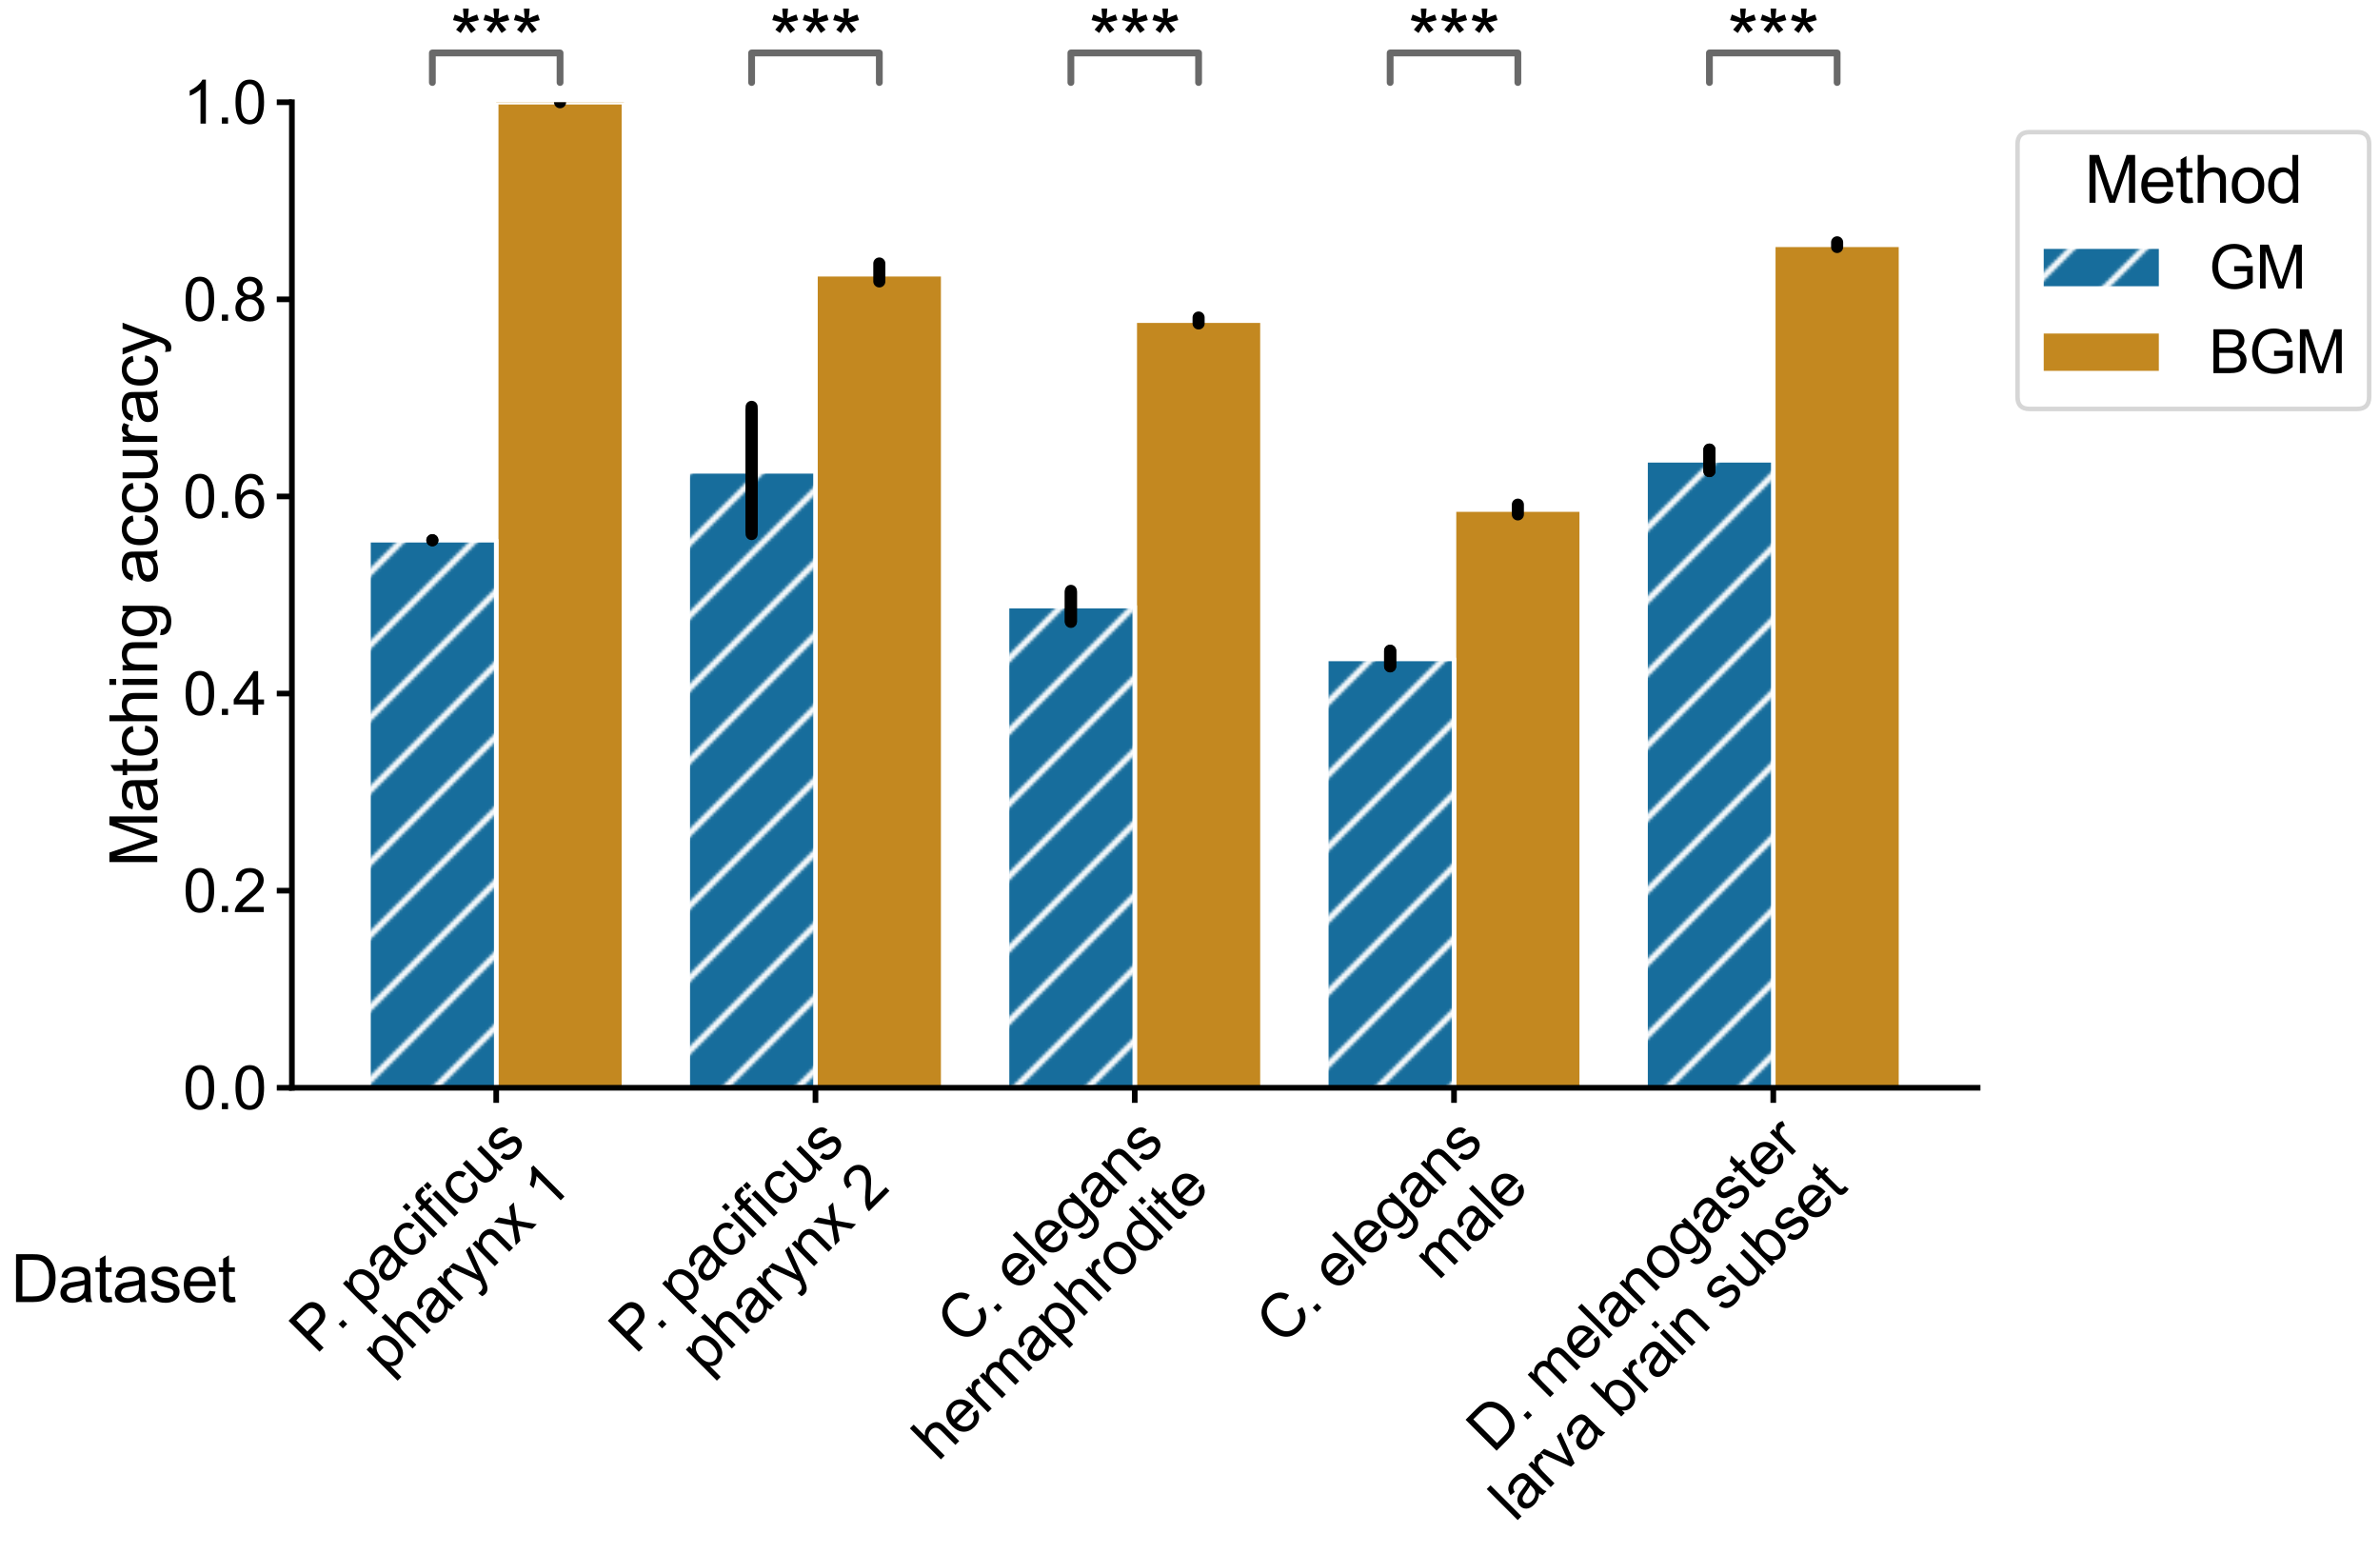 <?xml version="1.0" encoding="utf-8" standalone="no"?>
<!DOCTYPE svg PUBLIC "-//W3C//DTD SVG 1.1//EN"
  "http://www.w3.org/Graphics/SVG/1.1/DTD/svg11.dtd">
<svg xmlns:xlink="http://www.w3.org/1999/xlink" width="787.818pt" height="514.255pt" viewBox="0 0 787.818 514.255" xmlns="http://www.w3.org/2000/svg" version="1.1">
 <defs>
  <style type="text/css">*{stroke-linejoin: round; stroke-linecap: butt}</style>
 </defs>
 <g id="figure_1">
  <g id="patch_1">
   <path d="M 0 514.255 
L 787.818 514.255 
L 787.818 0 
L 0 0 
z
" style="fill: #ffffff"/>
  </g>
  <g id="axes_1">
   <g id="patch_2">
    <path d="M 96.618 359.988 
L 654.618 359.988 
L 654.618 33.828 
L 96.618 33.828 
z
" style="fill: #ffffff"/>
   </g>
   <g id="patch_3">
    <path d="M 121.981 359.988 
L 164.254 359.988 
L 164.254 178.788 
L 121.981 178.788 
z
" clip-path="url(#pad533f586b)" style="fill: #176d9c; stroke: #ffffff; stroke-width: 1.5; stroke-linejoin: miter"/>
   </g>
   <g id="patch_4">
    <path d="M 227.663 359.988 
L 269.936 359.988 
L 269.936 155.99 
L 227.663 155.99 
z
" clip-path="url(#pad533f586b)" style="fill: #176d9c; stroke: #ffffff; stroke-width: 1.5; stroke-linejoin: miter"/>
   </g>
   <g id="patch_5">
    <path d="M 333.345 359.988 
L 375.618 359.988 
L 375.618 200.603 
L 333.345 200.603 
z
" clip-path="url(#pad533f586b)" style="fill: #176d9c; stroke: #ffffff; stroke-width: 1.5; stroke-linejoin: miter"/>
   </g>
   <g id="patch_6">
    <path d="M 439.027 359.988 
L 481.3 359.988 
L 481.3 218.072 
L 439.027 218.072 
z
" clip-path="url(#pad533f586b)" style="fill: #176d9c; stroke: #ffffff; stroke-width: 1.5; stroke-linejoin: miter"/>
   </g>
   <g id="patch_7">
    <path d="M 544.709 359.988 
L 586.981 359.988 
L 586.981 152.329 
L 544.709 152.329 
z
" clip-path="url(#pad533f586b)" style="fill: #176d9c; stroke: #ffffff; stroke-width: 1.5; stroke-linejoin: miter"/>
   </g>
   <g id="patch_8">
    <path d="M 164.254 359.988 
L 206.527 359.988 
L 206.527 33.828 
L 164.254 33.828 
z
" clip-path="url(#pad533f586b)" style="fill: #c38820; stroke: #ffffff; stroke-width: 1.5; stroke-linejoin: miter"/>
   </g>
   <g id="patch_9">
    <path d="M 269.936 359.988 
L 312.209 359.988 
L 312.209 90.758 
L 269.936 90.758 
z
" clip-path="url(#pad533f586b)" style="fill: #c38820; stroke: #ffffff; stroke-width: 1.5; stroke-linejoin: miter"/>
   </g>
   <g id="patch_10">
    <path d="M 375.618 359.988 
L 417.891 359.988 
L 417.891 106.13 
L 375.618 106.13 
z
" clip-path="url(#pad533f586b)" style="fill: #c38820; stroke: #ffffff; stroke-width: 1.5; stroke-linejoin: miter"/>
   </g>
   <g id="patch_11">
    <path d="M 481.3 359.988 
L 523.572 359.988 
L 523.572 168.641 
L 481.3 168.641 
z
" clip-path="url(#pad533f586b)" style="fill: #c38820; stroke: #ffffff; stroke-width: 1.5; stroke-linejoin: miter"/>
   </g>
   <g id="patch_12">
    <path d="M 586.981 359.988 
L 629.254 359.988 
L 629.254 81.016 
L 586.981 81.016 
z
" clip-path="url(#pad533f586b)" style="fill: #c38820; stroke: #ffffff; stroke-width: 1.5; stroke-linejoin: miter"/>
   </g>
   <g id="matplotlib.axis_1">
    <g id="xtick_1">
     <g id="line2d_1">
      <defs>
       <path id="m2be1207603" d="M 0 0 
L 0 5 
" style="stroke: #000000; stroke-width: 1.875"/>
      </defs>
      <g>
       <use xlink:href="#m2be1207603" x="164.254" y="359.988" style="stroke: #000000; stroke-width: 1.875"/>
      </g>
     </g>
     <g id="text_1">
      <!-- P. pacificus -->
      <g transform="translate(104.661 448.465)rotate(-45)scale(0.198 -0.198)">
       <defs>
        <path id="ArialMT-50" d="M 494 0 
L 494 4581 
L 2222 4581 
Q 2678 4581 2919 4538 
Q 3256 4481 3484 4323 
Q 3713 4166 3852 3881 
Q 3991 3597 3991 3256 
Q 3991 2672 3619 2267 
Q 3247 1863 2275 1863 
L 1100 1863 
L 1100 0 
L 494 0 
z
M 1100 2403 
L 2284 2403 
Q 2872 2403 3119 2622 
Q 3366 2841 3366 3238 
Q 3366 3525 3220 3729 
Q 3075 3934 2838 4000 
Q 2684 4041 2272 4041 
L 1100 4041 
L 1100 2403 
z
" transform="scale(0.016)"/>
        <path id="ArialMT-2e" d="M 581 0 
L 581 641 
L 1222 641 
L 1222 0 
L 581 0 
z
" transform="scale(0.016)"/>
        <path id="ArialMT-20" transform="scale(0.016)"/>
        <path id="ArialMT-70" d="M 422 -1272 
L 422 3319 
L 934 3319 
L 934 2888 
Q 1116 3141 1344 3267 
Q 1572 3394 1897 3394 
Q 2322 3394 2647 3175 
Q 2972 2956 3137 2557 
Q 3303 2159 3303 1684 
Q 3303 1175 3120 767 
Q 2938 359 2589 142 
Q 2241 -75 1856 -75 
Q 1575 -75 1351 44 
Q 1128 163 984 344 
L 984 -1272 
L 422 -1272 
z
M 931 1641 
Q 931 1000 1190 694 
Q 1450 388 1819 388 
Q 2194 388 2461 705 
Q 2728 1022 2728 1688 
Q 2728 2322 2467 2637 
Q 2206 2953 1844 2953 
Q 1484 2953 1207 2617 
Q 931 2281 931 1641 
z
" transform="scale(0.016)"/>
        <path id="ArialMT-61" d="M 2588 409 
Q 2275 144 1986 34 
Q 1697 -75 1366 -75 
Q 819 -75 525 192 
Q 231 459 231 875 
Q 231 1119 342 1320 
Q 453 1522 633 1644 
Q 813 1766 1038 1828 
Q 1203 1872 1538 1913 
Q 2219 1994 2541 2106 
Q 2544 2222 2544 2253 
Q 2544 2597 2384 2738 
Q 2169 2928 1744 2928 
Q 1347 2928 1158 2789 
Q 969 2650 878 2297 
L 328 2372 
Q 403 2725 575 2942 
Q 747 3159 1072 3276 
Q 1397 3394 1825 3394 
Q 2250 3394 2515 3294 
Q 2781 3194 2906 3042 
Q 3031 2891 3081 2659 
Q 3109 2516 3109 2141 
L 3109 1391 
Q 3109 606 3145 398 
Q 3181 191 3288 0 
L 2700 0 
Q 2613 175 2588 409 
z
M 2541 1666 
Q 2234 1541 1622 1453 
Q 1275 1403 1131 1340 
Q 988 1278 909 1158 
Q 831 1038 831 891 
Q 831 666 1001 516 
Q 1172 366 1500 366 
Q 1825 366 2078 508 
Q 2331 650 2450 897 
Q 2541 1088 2541 1459 
L 2541 1666 
z
" transform="scale(0.016)"/>
        <path id="ArialMT-63" d="M 2588 1216 
L 3141 1144 
Q 3050 572 2676 248 
Q 2303 -75 1759 -75 
Q 1078 -75 664 370 
Q 250 816 250 1647 
Q 250 2184 428 2587 
Q 606 2991 970 3192 
Q 1334 3394 1763 3394 
Q 2303 3394 2647 3120 
Q 2991 2847 3088 2344 
L 2541 2259 
Q 2463 2594 2264 2762 
Q 2066 2931 1784 2931 
Q 1359 2931 1093 2626 
Q 828 2322 828 1663 
Q 828 994 1084 691 
Q 1341 388 1753 388 
Q 2084 388 2306 591 
Q 2528 794 2588 1216 
z
" transform="scale(0.016)"/>
        <path id="ArialMT-69" d="M 425 3934 
L 425 4581 
L 988 4581 
L 988 3934 
L 425 3934 
z
M 425 0 
L 425 3319 
L 988 3319 
L 988 0 
L 425 0 
z
" transform="scale(0.016)"/>
        <path id="ArialMT-66" d="M 556 0 
L 556 2881 
L 59 2881 
L 59 3319 
L 556 3319 
L 556 3672 
Q 556 4006 616 4169 
Q 697 4388 901 4523 
Q 1106 4659 1475 4659 
Q 1713 4659 2000 4603 
L 1916 4113 
Q 1741 4144 1584 4144 
Q 1328 4144 1222 4034 
Q 1116 3925 1116 3625 
L 1116 3319 
L 1763 3319 
L 1763 2881 
L 1116 2881 
L 1116 0 
L 556 0 
z
" transform="scale(0.016)"/>
        <path id="ArialMT-75" d="M 2597 0 
L 2597 488 
Q 2209 -75 1544 -75 
Q 1250 -75 995 37 
Q 741 150 617 320 
Q 494 491 444 738 
Q 409 903 409 1263 
L 409 3319 
L 972 3319 
L 972 1478 
Q 972 1038 1006 884 
Q 1059 663 1231 536 
Q 1403 409 1656 409 
Q 1909 409 2131 539 
Q 2353 669 2445 892 
Q 2538 1116 2538 1541 
L 2538 3319 
L 3100 3319 
L 3100 0 
L 2597 0 
z
" transform="scale(0.016)"/>
        <path id="ArialMT-73" d="M 197 991 
L 753 1078 
Q 800 744 1014 566 
Q 1228 388 1613 388 
Q 2000 388 2187 545 
Q 2375 703 2375 916 
Q 2375 1106 2209 1216 
Q 2094 1291 1634 1406 
Q 1016 1563 777 1677 
Q 538 1791 414 1992 
Q 291 2194 291 2438 
Q 291 2659 392 2848 
Q 494 3038 669 3163 
Q 800 3259 1026 3326 
Q 1253 3394 1513 3394 
Q 1903 3394 2198 3281 
Q 2494 3169 2634 2976 
Q 2775 2784 2828 2463 
L 2278 2388 
Q 2241 2644 2061 2787 
Q 1881 2931 1553 2931 
Q 1166 2931 1000 2803 
Q 834 2675 834 2503 
Q 834 2394 903 2306 
Q 972 2216 1119 2156 
Q 1203 2125 1616 2013 
Q 2213 1853 2448 1751 
Q 2684 1650 2818 1456 
Q 2953 1263 2953 975 
Q 2953 694 2789 445 
Q 2625 197 2315 61 
Q 2006 -75 1616 -75 
Q 969 -75 630 194 
Q 291 463 197 991 
z
" transform="scale(0.016)"/>
       </defs>
       <use xlink:href="#ArialMT-50"/>
       <use xlink:href="#ArialMT-2e" x="53.824"/>
       <use xlink:href="#ArialMT-20" x="81.607"/>
       <use xlink:href="#ArialMT-70" x="109.391"/>
       <use xlink:href="#ArialMT-61" x="165.006"/>
       <use xlink:href="#ArialMT-63" x="220.621"/>
       <use xlink:href="#ArialMT-69" x="270.621"/>
       <use xlink:href="#ArialMT-66" x="292.838"/>
       <use xlink:href="#ArialMT-69" x="320.621"/>
       <use xlink:href="#ArialMT-63" x="342.838"/>
       <use xlink:href="#ArialMT-75" x="392.838"/>
       <use xlink:href="#ArialMT-73" x="448.453"/>
      </g>
      <!-- pharynx 1 -->
      <g transform="translate(127.824 455.019)rotate(-45)scale(0.198 -0.198)">
       <defs>
        <path id="ArialMT-68" d="M 422 0 
L 422 4581 
L 984 4581 
L 984 2938 
Q 1378 3394 1978 3394 
Q 2347 3394 2619 3248 
Q 2891 3103 3008 2847 
Q 3125 2591 3125 2103 
L 3125 0 
L 2563 0 
L 2563 2103 
Q 2563 2525 2380 2717 
Q 2197 2909 1863 2909 
Q 1613 2909 1392 2779 
Q 1172 2650 1078 2428 
Q 984 2206 984 1816 
L 984 0 
L 422 0 
z
" transform="scale(0.016)"/>
        <path id="ArialMT-72" d="M 416 0 
L 416 3319 
L 922 3319 
L 922 2816 
Q 1116 3169 1280 3281 
Q 1444 3394 1641 3394 
Q 1925 3394 2219 3213 
L 2025 2691 
Q 1819 2813 1613 2813 
Q 1428 2813 1281 2702 
Q 1134 2591 1072 2394 
Q 978 2094 978 1738 
L 978 0 
L 416 0 
z
" transform="scale(0.016)"/>
        <path id="ArialMT-79" d="M 397 -1278 
L 334 -750 
Q 519 -800 656 -800 
Q 844 -800 956 -737 
Q 1069 -675 1141 -563 
Q 1194 -478 1313 -144 
Q 1328 -97 1363 -6 
L 103 3319 
L 709 3319 
L 1400 1397 
Q 1534 1031 1641 628 
Q 1738 1016 1872 1384 
L 2581 3319 
L 3144 3319 
L 1881 -56 
Q 1678 -603 1566 -809 
Q 1416 -1088 1222 -1217 
Q 1028 -1347 759 -1347 
Q 597 -1347 397 -1278 
z
" transform="scale(0.016)"/>
        <path id="ArialMT-6e" d="M 422 0 
L 422 3319 
L 928 3319 
L 928 2847 
Q 1294 3394 1984 3394 
Q 2284 3394 2536 3286 
Q 2788 3178 2913 3003 
Q 3038 2828 3088 2588 
Q 3119 2431 3119 2041 
L 3119 0 
L 2556 0 
L 2556 2019 
Q 2556 2363 2490 2533 
Q 2425 2703 2258 2804 
Q 2091 2906 1866 2906 
Q 1506 2906 1245 2678 
Q 984 2450 984 1813 
L 984 0 
L 422 0 
z
" transform="scale(0.016)"/>
        <path id="ArialMT-78" d="M 47 0 
L 1259 1725 
L 138 3319 
L 841 3319 
L 1350 2541 
Q 1494 2319 1581 2169 
Q 1719 2375 1834 2534 
L 2394 3319 
L 3066 3319 
L 1919 1756 
L 3153 0 
L 2463 0 
L 1781 1031 
L 1600 1309 
L 728 0 
L 47 0 
z
" transform="scale(0.016)"/>
        <path id="ArialMT-31" d="M 2384 0 
L 1822 0 
L 1822 3584 
Q 1619 3391 1289 3197 
Q 959 3003 697 2906 
L 697 3450 
Q 1169 3672 1522 3987 
Q 1875 4303 2022 4600 
L 2384 4600 
L 2384 0 
z
" transform="scale(0.016)"/>
       </defs>
       <use xlink:href="#ArialMT-70"/>
       <use xlink:href="#ArialMT-68" x="55.615"/>
       <use xlink:href="#ArialMT-61" x="111.23"/>
       <use xlink:href="#ArialMT-72" x="166.846"/>
       <use xlink:href="#ArialMT-79" x="200.146"/>
       <use xlink:href="#ArialMT-6e" x="250.146"/>
       <use xlink:href="#ArialMT-78" x="305.762"/>
       <use xlink:href="#ArialMT-20" x="355.762"/>
       <use xlink:href="#ArialMT-31" x="383.545"/>
      </g>
     </g>
    </g>
    <g id="xtick_2">
     <g id="line2d_2">
      <g>
       <use xlink:href="#m2be1207603" x="269.936" y="359.988" style="stroke: #000000; stroke-width: 1.875"/>
      </g>
     </g>
     <g id="text_2">
      <!-- P. pacificus -->
      <g transform="translate(210.343 448.465)rotate(-45)scale(0.198 -0.198)">
       <use xlink:href="#ArialMT-50"/>
       <use xlink:href="#ArialMT-2e" x="53.824"/>
       <use xlink:href="#ArialMT-20" x="81.607"/>
       <use xlink:href="#ArialMT-70" x="109.391"/>
       <use xlink:href="#ArialMT-61" x="165.006"/>
       <use xlink:href="#ArialMT-63" x="220.621"/>
       <use xlink:href="#ArialMT-69" x="270.621"/>
       <use xlink:href="#ArialMT-66" x="292.838"/>
       <use xlink:href="#ArialMT-69" x="320.621"/>
       <use xlink:href="#ArialMT-63" x="342.838"/>
       <use xlink:href="#ArialMT-75" x="392.838"/>
       <use xlink:href="#ArialMT-73" x="448.453"/>
      </g>
      <!-- pharynx 2 -->
      <g transform="translate(233.506 455.019)rotate(-45)scale(0.198 -0.198)">
       <defs>
        <path id="ArialMT-32" d="M 3222 541 
L 3222 0 
L 194 0 
Q 188 203 259 391 
Q 375 700 629 1000 
Q 884 1300 1366 1694 
Q 2113 2306 2375 2664 
Q 2638 3022 2638 3341 
Q 2638 3675 2398 3904 
Q 2159 4134 1775 4134 
Q 1369 4134 1125 3890 
Q 881 3647 878 3216 
L 300 3275 
Q 359 3922 746 4261 
Q 1134 4600 1788 4600 
Q 2447 4600 2831 4234 
Q 3216 3869 3216 3328 
Q 3216 3053 3103 2787 
Q 2991 2522 2730 2228 
Q 2469 1934 1863 1422 
Q 1356 997 1212 845 
Q 1069 694 975 541 
L 3222 541 
z
" transform="scale(0.016)"/>
       </defs>
       <use xlink:href="#ArialMT-70"/>
       <use xlink:href="#ArialMT-68" x="55.615"/>
       <use xlink:href="#ArialMT-61" x="111.23"/>
       <use xlink:href="#ArialMT-72" x="166.846"/>
       <use xlink:href="#ArialMT-79" x="200.146"/>
       <use xlink:href="#ArialMT-6e" x="250.146"/>
       <use xlink:href="#ArialMT-78" x="305.762"/>
       <use xlink:href="#ArialMT-20" x="355.762"/>
       <use xlink:href="#ArialMT-32" x="383.545"/>
      </g>
     </g>
    </g>
    <g id="xtick_3">
     <g id="line2d_3">
      <g>
       <use xlink:href="#m2be1207603" x="375.618" y="359.988" style="stroke: #000000; stroke-width: 1.875"/>
      </g>
     </g>
     <g id="text_3">
      <!-- C. elegans -->
      <g transform="translate(318.88 445.61)rotate(-45)scale(0.198 -0.198)">
       <defs>
        <path id="ArialMT-43" d="M 3763 1606 
L 4369 1453 
Q 4178 706 3683 314 
Q 3188 -78 2472 -78 
Q 1731 -78 1267 223 
Q 803 525 561 1097 
Q 319 1669 319 2325 
Q 319 3041 592 3573 
Q 866 4106 1370 4382 
Q 1875 4659 2481 4659 
Q 3169 4659 3637 4309 
Q 4106 3959 4291 3325 
L 3694 3184 
Q 3534 3684 3231 3912 
Q 2928 4141 2469 4141 
Q 1941 4141 1586 3887 
Q 1231 3634 1087 3207 
Q 944 2781 944 2328 
Q 944 1744 1114 1308 
Q 1284 872 1643 656 
Q 2003 441 2422 441 
Q 2931 441 3284 734 
Q 3638 1028 3763 1606 
z
" transform="scale(0.016)"/>
        <path id="ArialMT-65" d="M 2694 1069 
L 3275 997 
Q 3138 488 2766 206 
Q 2394 -75 1816 -75 
Q 1088 -75 661 373 
Q 234 822 234 1631 
Q 234 2469 665 2931 
Q 1097 3394 1784 3394 
Q 2450 3394 2872 2941 
Q 3294 2488 3294 1666 
Q 3294 1616 3291 1516 
L 816 1516 
Q 847 969 1125 678 
Q 1403 388 1819 388 
Q 2128 388 2347 550 
Q 2566 713 2694 1069 
z
M 847 1978 
L 2700 1978 
Q 2663 2397 2488 2606 
Q 2219 2931 1791 2931 
Q 1403 2931 1139 2672 
Q 875 2413 847 1978 
z
" transform="scale(0.016)"/>
        <path id="ArialMT-6c" d="M 409 0 
L 409 4581 
L 972 4581 
L 972 0 
L 409 0 
z
" transform="scale(0.016)"/>
        <path id="ArialMT-67" d="M 319 -275 
L 866 -356 
Q 900 -609 1056 -725 
Q 1266 -881 1628 -881 
Q 2019 -881 2231 -725 
Q 2444 -569 2519 -288 
Q 2563 -116 2559 434 
Q 2191 0 1641 0 
Q 956 0 581 494 
Q 206 988 206 1678 
Q 206 2153 378 2554 
Q 550 2956 876 3175 
Q 1203 3394 1644 3394 
Q 2231 3394 2613 2919 
L 2613 3319 
L 3131 3319 
L 3131 450 
Q 3131 -325 2973 -648 
Q 2816 -972 2473 -1159 
Q 2131 -1347 1631 -1347 
Q 1038 -1347 672 -1080 
Q 306 -813 319 -275 
z
M 784 1719 
Q 784 1066 1043 766 
Q 1303 466 1694 466 
Q 2081 466 2343 764 
Q 2606 1063 2606 1700 
Q 2606 2309 2336 2618 
Q 2066 2928 1684 2928 
Q 1309 2928 1046 2623 
Q 784 2319 784 1719 
z
" transform="scale(0.016)"/>
       </defs>
       <use xlink:href="#ArialMT-43"/>
       <use xlink:href="#ArialMT-2e" x="72.217"/>
       <use xlink:href="#ArialMT-20" x="100"/>
       <use xlink:href="#ArialMT-65" x="127.783"/>
       <use xlink:href="#ArialMT-6c" x="183.398"/>
       <use xlink:href="#ArialMT-65" x="205.615"/>
       <use xlink:href="#ArialMT-67" x="261.23"/>
       <use xlink:href="#ArialMT-61" x="316.846"/>
       <use xlink:href="#ArialMT-6e" x="372.461"/>
       <use xlink:href="#ArialMT-73" x="428.076"/>
      </g>
      <!-- hermaphrodite -->
      <g transform="translate(310.511 483.924)rotate(-45)scale(0.198 -0.198)">
       <defs>
        <path id="ArialMT-6d" d="M 422 0 
L 422 3319 
L 925 3319 
L 925 2853 
Q 1081 3097 1340 3245 
Q 1600 3394 1931 3394 
Q 2300 3394 2536 3241 
Q 2772 3088 2869 2813 
Q 3263 3394 3894 3394 
Q 4388 3394 4653 3120 
Q 4919 2847 4919 2278 
L 4919 0 
L 4359 0 
L 4359 2091 
Q 4359 2428 4304 2576 
Q 4250 2725 4106 2815 
Q 3963 2906 3769 2906 
Q 3419 2906 3187 2673 
Q 2956 2441 2956 1928 
L 2956 0 
L 2394 0 
L 2394 2156 
Q 2394 2531 2256 2718 
Q 2119 2906 1806 2906 
Q 1569 2906 1367 2781 
Q 1166 2656 1075 2415 
Q 984 2175 984 1722 
L 984 0 
L 422 0 
z
" transform="scale(0.016)"/>
        <path id="ArialMT-6f" d="M 213 1659 
Q 213 2581 725 3025 
Q 1153 3394 1769 3394 
Q 2453 3394 2887 2945 
Q 3322 2497 3322 1706 
Q 3322 1066 3130 698 
Q 2938 331 2570 128 
Q 2203 -75 1769 -75 
Q 1072 -75 642 372 
Q 213 819 213 1659 
z
M 791 1659 
Q 791 1022 1069 705 
Q 1347 388 1769 388 
Q 2188 388 2466 706 
Q 2744 1025 2744 1678 
Q 2744 2294 2464 2611 
Q 2184 2928 1769 2928 
Q 1347 2928 1069 2612 
Q 791 2297 791 1659 
z
" transform="scale(0.016)"/>
        <path id="ArialMT-64" d="M 2575 0 
L 2575 419 
Q 2259 -75 1647 -75 
Q 1250 -75 917 144 
Q 584 363 401 755 
Q 219 1147 219 1656 
Q 219 2153 384 2558 
Q 550 2963 881 3178 
Q 1213 3394 1622 3394 
Q 1922 3394 2156 3267 
Q 2391 3141 2538 2938 
L 2538 4581 
L 3097 4581 
L 3097 0 
L 2575 0 
z
M 797 1656 
Q 797 1019 1065 703 
Q 1334 388 1700 388 
Q 2069 388 2326 689 
Q 2584 991 2584 1609 
Q 2584 2291 2321 2609 
Q 2059 2928 1675 2928 
Q 1300 2928 1048 2622 
Q 797 2316 797 1656 
z
" transform="scale(0.016)"/>
        <path id="ArialMT-74" d="M 1650 503 
L 1731 6 
Q 1494 -44 1306 -44 
Q 1000 -44 831 53 
Q 663 150 594 308 
Q 525 466 525 972 
L 525 2881 
L 113 2881 
L 113 3319 
L 525 3319 
L 525 4141 
L 1084 4478 
L 1084 3319 
L 1650 3319 
L 1650 2881 
L 1084 2881 
L 1084 941 
Q 1084 700 1114 631 
Q 1144 563 1211 522 
Q 1278 481 1403 481 
Q 1497 481 1650 503 
z
" transform="scale(0.016)"/>
       </defs>
       <use xlink:href="#ArialMT-68"/>
       <use xlink:href="#ArialMT-65" x="55.615"/>
       <use xlink:href="#ArialMT-72" x="111.23"/>
       <use xlink:href="#ArialMT-6d" x="144.531"/>
       <use xlink:href="#ArialMT-61" x="227.832"/>
       <use xlink:href="#ArialMT-70" x="283.447"/>
       <use xlink:href="#ArialMT-68" x="339.062"/>
       <use xlink:href="#ArialMT-72" x="394.678"/>
       <use xlink:href="#ArialMT-6f" x="427.979"/>
       <use xlink:href="#ArialMT-64" x="483.594"/>
       <use xlink:href="#ArialMT-69" x="539.209"/>
       <use xlink:href="#ArialMT-74" x="561.426"/>
       <use xlink:href="#ArialMT-65" x="589.209"/>
      </g>
     </g>
    </g>
    <g id="xtick_4">
     <g id="line2d_4">
      <g>
       <use xlink:href="#m2be1207603" x="481.3" y="359.988" style="stroke: #000000; stroke-width: 1.875"/>
      </g>
     </g>
     <g id="text_4">
      <!-- C. elegans -->
      <g transform="translate(424.562 445.61)rotate(-45)scale(0.198 -0.198)">
       <use xlink:href="#ArialMT-43"/>
       <use xlink:href="#ArialMT-2e" x="72.217"/>
       <use xlink:href="#ArialMT-20" x="100"/>
       <use xlink:href="#ArialMT-65" x="127.783"/>
       <use xlink:href="#ArialMT-6c" x="183.398"/>
       <use xlink:href="#ArialMT-65" x="205.615"/>
       <use xlink:href="#ArialMT-67" x="261.23"/>
       <use xlink:href="#ArialMT-61" x="316.846"/>
       <use xlink:href="#ArialMT-6e" x="372.461"/>
       <use xlink:href="#ArialMT-73" x="428.076"/>
      </g>
      <!-- male -->
      <g transform="translate(476.12 423.997)rotate(-45)scale(0.198 -0.198)">
       <use xlink:href="#ArialMT-6d"/>
       <use xlink:href="#ArialMT-61" x="83.301"/>
       <use xlink:href="#ArialMT-6c" x="138.916"/>
       <use xlink:href="#ArialMT-65" x="161.133"/>
      </g>
     </g>
    </g>
    <g id="xtick_5">
     <g id="line2d_5">
      <g>
       <use xlink:href="#m2be1207603" x="586.981" y="359.988" style="stroke: #000000; stroke-width: 1.875"/>
      </g>
     </g>
     <g id="text_5">
      <!-- D. melanogaster -->
      <g transform="translate(494.288 481.224)rotate(-45)scale(0.198 -0.198)">
       <defs>
        <path id="ArialMT-44" d="M 494 0 
L 494 4581 
L 2072 4581 
Q 2606 4581 2888 4516 
Q 3281 4425 3559 4188 
Q 3922 3881 4101 3404 
Q 4281 2928 4281 2316 
Q 4281 1794 4159 1391 
Q 4038 988 3847 723 
Q 3656 459 3429 307 
Q 3203 156 2883 78 
Q 2563 0 2147 0 
L 494 0 
z
M 1100 541 
L 2078 541 
Q 2531 541 2789 625 
Q 3047 709 3200 863 
Q 3416 1078 3536 1442 
Q 3656 1806 3656 2325 
Q 3656 3044 3420 3430 
Q 3184 3816 2847 3947 
Q 2603 4041 2063 4041 
L 1100 4041 
L 1100 541 
z
" transform="scale(0.016)"/>
       </defs>
       <use xlink:href="#ArialMT-44"/>
       <use xlink:href="#ArialMT-2e" x="72.217"/>
       <use xlink:href="#ArialMT-20" x="100"/>
       <use xlink:href="#ArialMT-6d" x="127.783"/>
       <use xlink:href="#ArialMT-65" x="211.084"/>
       <use xlink:href="#ArialMT-6c" x="266.699"/>
       <use xlink:href="#ArialMT-61" x="288.916"/>
       <use xlink:href="#ArialMT-6e" x="344.531"/>
       <use xlink:href="#ArialMT-6f" x="400.146"/>
       <use xlink:href="#ArialMT-67" x="455.762"/>
       <use xlink:href="#ArialMT-61" x="511.377"/>
       <use xlink:href="#ArialMT-73" x="566.992"/>
       <use xlink:href="#ArialMT-74" x="616.992"/>
       <use xlink:href="#ArialMT-65" x="644.775"/>
       <use xlink:href="#ArialMT-72" x="700.391"/>
      </g>
      <!--  larva brain subset -->
      <g transform="translate(497.585 507.872)rotate(-45)scale(0.198 -0.198)">
       <defs>
        <path id="ArialMT-76" d="M 1344 0 
L 81 3319 
L 675 3319 
L 1388 1331 
Q 1503 1009 1600 663 
Q 1675 925 1809 1294 
L 2547 3319 
L 3125 3319 
L 1869 0 
L 1344 0 
z
" transform="scale(0.016)"/>
        <path id="ArialMT-62" d="M 941 0 
L 419 0 
L 419 4581 
L 981 4581 
L 981 2947 
Q 1338 3394 1891 3394 
Q 2197 3394 2470 3270 
Q 2744 3147 2920 2923 
Q 3097 2700 3197 2384 
Q 3297 2069 3297 1709 
Q 3297 856 2875 390 
Q 2453 -75 1863 -75 
Q 1275 -75 941 416 
L 941 0 
z
M 934 1684 
Q 934 1088 1097 822 
Q 1363 388 1816 388 
Q 2184 388 2453 708 
Q 2722 1028 2722 1663 
Q 2722 2313 2464 2622 
Q 2206 2931 1841 2931 
Q 1472 2931 1203 2611 
Q 934 2291 934 1684 
z
" transform="scale(0.016)"/>
       </defs>
       <use xlink:href="#ArialMT-20"/>
       <use xlink:href="#ArialMT-6c" x="27.783"/>
       <use xlink:href="#ArialMT-61" x="50"/>
       <use xlink:href="#ArialMT-72" x="105.615"/>
       <use xlink:href="#ArialMT-76" x="138.916"/>
       <use xlink:href="#ArialMT-61" x="188.916"/>
       <use xlink:href="#ArialMT-20" x="244.531"/>
       <use xlink:href="#ArialMT-62" x="272.314"/>
       <use xlink:href="#ArialMT-72" x="327.93"/>
       <use xlink:href="#ArialMT-61" x="361.23"/>
       <use xlink:href="#ArialMT-69" x="416.846"/>
       <use xlink:href="#ArialMT-6e" x="439.062"/>
       <use xlink:href="#ArialMT-20" x="494.678"/>
       <use xlink:href="#ArialMT-73" x="522.461"/>
       <use xlink:href="#ArialMT-75" x="572.461"/>
       <use xlink:href="#ArialMT-62" x="628.076"/>
       <use xlink:href="#ArialMT-73" x="683.691"/>
       <use xlink:href="#ArialMT-65" x="733.691"/>
       <use xlink:href="#ArialMT-74" x="789.307"/>
      </g>
     </g>
    </g>
    <g id="text_6">
     <!-- Dataset -->
     <g transform="translate(3.6 430.896)scale(0.216 -0.216)">
      <use xlink:href="#ArialMT-44"/>
      <use xlink:href="#ArialMT-61" x="72.217"/>
      <use xlink:href="#ArialMT-74" x="127.832"/>
      <use xlink:href="#ArialMT-61" x="155.615"/>
      <use xlink:href="#ArialMT-73" x="211.23"/>
      <use xlink:href="#ArialMT-65" x="261.23"/>
      <use xlink:href="#ArialMT-74" x="316.846"/>
     </g>
    </g>
   </g>
   <g id="matplotlib.axis_2">
    <g id="ytick_1">
     <g id="line2d_6">
      <defs>
       <path id="m6faf27ddf8" d="M 0 0 
L -5 0 
" style="stroke: #000000; stroke-width: 1.875"/>
      </defs>
      <g>
       <use xlink:href="#m6faf27ddf8" x="96.618" y="359.988" style="stroke: #000000; stroke-width: 1.875"/>
      </g>
     </g>
     <g id="text_7">
      <!-- 0.0 -->
      <g transform="translate(60.596 367.074)scale(0.198 -0.198)">
       <defs>
        <path id="ArialMT-30" d="M 266 2259 
Q 266 3072 433 3567 
Q 600 4063 929 4331 
Q 1259 4600 1759 4600 
Q 2128 4600 2406 4451 
Q 2684 4303 2865 4023 
Q 3047 3744 3150 3342 
Q 3253 2941 3253 2259 
Q 3253 1453 3087 958 
Q 2922 463 2592 192 
Q 2263 -78 1759 -78 
Q 1097 -78 719 397 
Q 266 969 266 2259 
z
M 844 2259 
Q 844 1131 1108 757 
Q 1372 384 1759 384 
Q 2147 384 2411 759 
Q 2675 1134 2675 2259 
Q 2675 3391 2411 3762 
Q 2147 4134 1753 4134 
Q 1366 4134 1134 3806 
Q 844 3388 844 2259 
z
" transform="scale(0.016)"/>
       </defs>
       <use xlink:href="#ArialMT-30"/>
       <use xlink:href="#ArialMT-2e" x="55.615"/>
       <use xlink:href="#ArialMT-30" x="83.398"/>
      </g>
     </g>
    </g>
    <g id="ytick_2">
     <g id="line2d_7">
      <g>
       <use xlink:href="#m6faf27ddf8" x="96.618" y="294.756" style="stroke: #000000; stroke-width: 1.875"/>
      </g>
     </g>
     <g id="text_8">
      <!-- 0.2 -->
      <g transform="translate(60.596 301.842)scale(0.198 -0.198)">
       <use xlink:href="#ArialMT-30"/>
       <use xlink:href="#ArialMT-2e" x="55.615"/>
       <use xlink:href="#ArialMT-32" x="83.398"/>
      </g>
     </g>
    </g>
    <g id="ytick_3">
     <g id="line2d_8">
      <g>
       <use xlink:href="#m6faf27ddf8" x="96.618" y="229.524" style="stroke: #000000; stroke-width: 1.875"/>
      </g>
     </g>
     <g id="text_9">
      <!-- 0.4 -->
      <g transform="translate(60.596 236.61)scale(0.198 -0.198)">
       <defs>
        <path id="ArialMT-34" d="M 2069 0 
L 2069 1097 
L 81 1097 
L 81 1613 
L 2172 4581 
L 2631 4581 
L 2631 1613 
L 3250 1613 
L 3250 1097 
L 2631 1097 
L 2631 0 
L 2069 0 
z
M 2069 1613 
L 2069 3678 
L 634 1613 
L 2069 1613 
z
" transform="scale(0.016)"/>
       </defs>
       <use xlink:href="#ArialMT-30"/>
       <use xlink:href="#ArialMT-2e" x="55.615"/>
       <use xlink:href="#ArialMT-34" x="83.398"/>
      </g>
     </g>
    </g>
    <g id="ytick_4">
     <g id="line2d_9">
      <g>
       <use xlink:href="#m6faf27ddf8" x="96.618" y="164.292" style="stroke: #000000; stroke-width: 1.875"/>
      </g>
     </g>
     <g id="text_10">
      <!-- 0.6 -->
      <g transform="translate(60.596 171.378)scale(0.198 -0.198)">
       <defs>
        <path id="ArialMT-36" d="M 3184 3459 
L 2625 3416 
Q 2550 3747 2413 3897 
Q 2184 4138 1850 4138 
Q 1581 4138 1378 3988 
Q 1113 3794 959 3422 
Q 806 3050 800 2363 
Q 1003 2672 1297 2822 
Q 1591 2972 1913 2972 
Q 2475 2972 2870 2558 
Q 3266 2144 3266 1488 
Q 3266 1056 3080 686 
Q 2894 316 2569 119 
Q 2244 -78 1831 -78 
Q 1128 -78 684 439 
Q 241 956 241 2144 
Q 241 3472 731 4075 
Q 1159 4600 1884 4600 
Q 2425 4600 2770 4297 
Q 3116 3994 3184 3459 
z
M 888 1484 
Q 888 1194 1011 928 
Q 1134 663 1356 523 
Q 1578 384 1822 384 
Q 2178 384 2434 671 
Q 2691 959 2691 1453 
Q 2691 1928 2437 2201 
Q 2184 2475 1800 2475 
Q 1419 2475 1153 2201 
Q 888 1928 888 1484 
z
" transform="scale(0.016)"/>
       </defs>
       <use xlink:href="#ArialMT-30"/>
       <use xlink:href="#ArialMT-2e" x="55.615"/>
       <use xlink:href="#ArialMT-36" x="83.398"/>
      </g>
     </g>
    </g>
    <g id="ytick_5">
     <g id="line2d_10">
      <g>
       <use xlink:href="#m6faf27ddf8" x="96.618" y="99.06" style="stroke: #000000; stroke-width: 1.875"/>
      </g>
     </g>
     <g id="text_11">
      <!-- 0.8 -->
      <g transform="translate(60.596 106.146)scale(0.198 -0.198)">
       <defs>
        <path id="ArialMT-38" d="M 1131 2484 
Q 781 2613 612 2850 
Q 444 3088 444 3419 
Q 444 3919 803 4259 
Q 1163 4600 1759 4600 
Q 2359 4600 2725 4251 
Q 3091 3903 3091 3403 
Q 3091 3084 2923 2848 
Q 2756 2613 2416 2484 
Q 2838 2347 3058 2040 
Q 3278 1734 3278 1309 
Q 3278 722 2862 322 
Q 2447 -78 1769 -78 
Q 1091 -78 675 323 
Q 259 725 259 1325 
Q 259 1772 486 2073 
Q 713 2375 1131 2484 
z
M 1019 3438 
Q 1019 3113 1228 2906 
Q 1438 2700 1772 2700 
Q 2097 2700 2305 2904 
Q 2513 3109 2513 3406 
Q 2513 3716 2298 3927 
Q 2084 4138 1766 4138 
Q 1444 4138 1231 3931 
Q 1019 3725 1019 3438 
z
M 838 1322 
Q 838 1081 952 856 
Q 1066 631 1291 507 
Q 1516 384 1775 384 
Q 2178 384 2440 643 
Q 2703 903 2703 1303 
Q 2703 1709 2433 1975 
Q 2163 2241 1756 2241 
Q 1359 2241 1098 1978 
Q 838 1716 838 1322 
z
" transform="scale(0.016)"/>
       </defs>
       <use xlink:href="#ArialMT-30"/>
       <use xlink:href="#ArialMT-2e" x="55.615"/>
       <use xlink:href="#ArialMT-38" x="83.398"/>
      </g>
     </g>
    </g>
    <g id="ytick_6">
     <g id="line2d_11">
      <g>
       <use xlink:href="#m6faf27ddf8" x="96.618" y="33.828" style="stroke: #000000; stroke-width: 1.875"/>
      </g>
     </g>
     <g id="text_12">
      <!-- 1.0 -->
      <g transform="translate(60.596 40.914)scale(0.198 -0.198)">
       <use xlink:href="#ArialMT-31"/>
       <use xlink:href="#ArialMT-2e" x="55.615"/>
       <use xlink:href="#ArialMT-30" x="83.398"/>
      </g>
     </g>
    </g>
    <g id="text_13">
     <!-- Matching accuracy -->
     <g transform="translate(52.05 286.941)rotate(-90)scale(0.216 -0.216)">
      <defs>
       <path id="ArialMT-4d" d="M 475 0 
L 475 4581 
L 1388 4581 
L 2472 1338 
Q 2622 884 2691 659 
Q 2769 909 2934 1394 
L 4031 4581 
L 4847 4581 
L 4847 0 
L 4263 0 
L 4263 3834 
L 2931 0 
L 2384 0 
L 1059 3900 
L 1059 0 
L 475 0 
z
" transform="scale(0.016)"/>
      </defs>
      <use xlink:href="#ArialMT-4d"/>
      <use xlink:href="#ArialMT-61" x="83.301"/>
      <use xlink:href="#ArialMT-74" x="138.916"/>
      <use xlink:href="#ArialMT-63" x="166.699"/>
      <use xlink:href="#ArialMT-68" x="216.699"/>
      <use xlink:href="#ArialMT-69" x="272.314"/>
      <use xlink:href="#ArialMT-6e" x="294.531"/>
      <use xlink:href="#ArialMT-67" x="350.146"/>
      <use xlink:href="#ArialMT-20" x="405.762"/>
      <use xlink:href="#ArialMT-61" x="433.545"/>
      <use xlink:href="#ArialMT-63" x="489.16"/>
      <use xlink:href="#ArialMT-63" x="539.16"/>
      <use xlink:href="#ArialMT-75" x="589.16"/>
      <use xlink:href="#ArialMT-72" x="644.775"/>
      <use xlink:href="#ArialMT-61" x="678.076"/>
      <use xlink:href="#ArialMT-63" x="733.691"/>
      <use xlink:href="#ArialMT-79" x="783.691"/>
     </g>
    </g>
   </g>
   <g id="patch_13">
    <path d="M 121.981 359.988 
L 164.254 359.988 
L 164.254 178.788 
L 121.981 178.788 
z
" clip-path="url(#pad533f586b)" style="fill: url(#h41c6bd98a7); stroke: #ffffff; stroke-width: 1.5; stroke-linejoin: miter"/>
   </g>
   <g id="patch_14">
    <path d="M 227.663 359.988 
L 269.936 359.988 
L 269.936 155.99 
L 227.663 155.99 
z
" clip-path="url(#pad533f586b)" style="fill: url(#h41c6bd98a7); stroke: #ffffff; stroke-width: 1.5; stroke-linejoin: miter"/>
   </g>
   <g id="patch_15">
    <path d="M 333.345 359.988 
L 375.618 359.988 
L 375.618 200.603 
L 333.345 200.603 
z
" clip-path="url(#pad533f586b)" style="fill: url(#h41c6bd98a7); stroke: #ffffff; stroke-width: 1.5; stroke-linejoin: miter"/>
   </g>
   <g id="patch_16">
    <path d="M 439.027 359.988 
L 481.3 359.988 
L 481.3 218.072 
L 439.027 218.072 
z
" clip-path="url(#pad533f586b)" style="fill: url(#h41c6bd98a7); stroke: #ffffff; stroke-width: 1.5; stroke-linejoin: miter"/>
   </g>
   <g id="patch_17">
    <path d="M 544.709 359.988 
L 586.981 359.988 
L 586.981 152.329 
L 544.709 152.329 
z
" clip-path="url(#pad533f586b)" style="fill: url(#h41c6bd98a7); stroke: #ffffff; stroke-width: 1.5; stroke-linejoin: miter"/>
   </g>
   <g id="patch_18">
    <path d="M 0 0 
z
" clip-path="url(#pad533f586b)" style="fill: url(#he71374980d); stroke: #ffffff; stroke-width: 1.5; stroke-linejoin: miter"/>
   </g>
   <g id="patch_19">
    <path d="M 0 0 
z
" clip-path="url(#pad533f586b)" style="fill: url(#he71374980d); stroke: #ffffff; stroke-width: 1.5; stroke-linejoin: miter"/>
   </g>
   <g id="patch_20">
    <path d="M 0 0 
z
" clip-path="url(#pad533f586b)" style="fill: url(#he71374980d); stroke: #ffffff; stroke-width: 1.5; stroke-linejoin: miter"/>
   </g>
   <g id="patch_21">
    <path d="M 0 0 
z
" clip-path="url(#pad533f586b)" style="fill: url(#he71374980d); stroke: #ffffff; stroke-width: 1.5; stroke-linejoin: miter"/>
   </g>
   <g id="patch_22">
    <path d="M 0 0 
z
" clip-path="url(#pad533f586b)" style="fill: url(#he71374980d); stroke: #ffffff; stroke-width: 1.5; stroke-linejoin: miter"/>
   </g>
   <g id="line2d_12">
    <path d="M 143.118 178.788 
L 143.118 178.788 
" clip-path="url(#pad533f586b)" style="fill: none; stroke: #000000; stroke-width: 4; stroke-linecap: round"/>
   </g>
   <g id="line2d_13">
    <path d="M 248.8 175.559 
L 248.8 135.827 
" clip-path="url(#pad533f586b)" style="fill: none; stroke: #000000; stroke-width: 4; stroke-linecap: round"/>
   </g>
   <g id="line2d_14">
    <path d="M 354.481 205.622 
L 354.481 195.95 
" clip-path="url(#pad533f586b)" style="fill: none; stroke: #000000; stroke-width: 4; stroke-linecap: round"/>
   </g>
   <g id="line2d_15">
    <path d="M 460.163 220.428 
L 460.163 215.354 
" clip-path="url(#pad533f586b)" style="fill: none; stroke: #000000; stroke-width: 4; stroke-linecap: round"/>
   </g>
   <g id="line2d_16">
    <path d="M 565.845 155.907 
L 565.845 148.783 
" clip-path="url(#pad533f586b)" style="fill: none; stroke: #000000; stroke-width: 4; stroke-linecap: round"/>
   </g>
   <g id="line2d_17">
    <path d="M 185.391 33.828 
L 185.391 33.828 
" clip-path="url(#pad533f586b)" style="fill: none; stroke: #000000; stroke-width: 4; stroke-linecap: round"/>
   </g>
   <g id="line2d_18">
    <path d="M 291.072 93.13 
L 291.072 87.199 
" clip-path="url(#pad533f586b)" style="fill: none; stroke: #000000; stroke-width: 4; stroke-linecap: round"/>
   </g>
   <g id="line2d_19">
    <path d="M 396.754 107.043 
L 396.754 105.081 
" clip-path="url(#pad533f586b)" style="fill: none; stroke: #000000; stroke-width: 4; stroke-linecap: round"/>
   </g>
   <g id="line2d_20">
    <path d="M 502.436 170.235 
L 502.436 167.009 
" clip-path="url(#pad533f586b)" style="fill: none; stroke: #000000; stroke-width: 4; stroke-linecap: round"/>
   </g>
   <g id="line2d_21">
    <path d="M 608.118 81.742 
L 608.118 80.195 
" clip-path="url(#pad533f586b)" style="fill: none; stroke: #000000; stroke-width: 4; stroke-linecap: round"/>
   </g>
   <g id="line2d_22">
    <path d="M 143.118 178.788 
L 143.118 178.788 
" clip-path="url(#pad533f586b)" style="fill: none; stroke: #000000; stroke-width: 4; stroke-linecap: round"/>
   </g>
   <g id="line2d_23">
    <path d="M 248.8 176.745 
L 248.8 134.641 
" clip-path="url(#pad533f586b)" style="fill: none; stroke: #000000; stroke-width: 4; stroke-linecap: round"/>
   </g>
   <g id="line2d_24">
    <path d="M 354.481 205.803 
L 354.481 195.538 
" clip-path="url(#pad533f586b)" style="fill: none; stroke: #000000; stroke-width: 4; stroke-linecap: round"/>
   </g>
   <g id="line2d_25">
    <path d="M 460.163 220.537 
L 460.163 215.39 
" clip-path="url(#pad533f586b)" style="fill: none; stroke: #000000; stroke-width: 4; stroke-linecap: round"/>
   </g>
   <g id="line2d_26">
    <path d="M 565.845 155.886 
L 565.845 148.814 
" clip-path="url(#pad533f586b)" style="fill: none; stroke: #000000; stroke-width: 4; stroke-linecap: round"/>
   </g>
   <g id="line2d_27">
    <path clip-path="url(#pad533f586b)" style="fill: none; stroke: #000000; stroke-width: 4; stroke-linecap: round"/>
   </g>
   <g id="line2d_28">
    <path clip-path="url(#pad533f586b)" style="fill: none; stroke: #000000; stroke-width: 4; stroke-linecap: round"/>
   </g>
   <g id="line2d_29">
    <path clip-path="url(#pad533f586b)" style="fill: none; stroke: #000000; stroke-width: 4; stroke-linecap: round"/>
   </g>
   <g id="line2d_30">
    <path clip-path="url(#pad533f586b)" style="fill: none; stroke: #000000; stroke-width: 4; stroke-linecap: round"/>
   </g>
   <g id="line2d_31">
    <path clip-path="url(#pad533f586b)" style="fill: none; stroke: #000000; stroke-width: 4; stroke-linecap: round"/>
   </g>
   <g id="line2d_32">
    <path d="M 143.118 27.305 
L 143.118 17.52 
L 185.391 17.52 
L 185.391 27.305 
" style="fill: none; stroke: #696969; stroke-width: 2.25; stroke-linecap: round"/>
   </g>
   <g id="line2d_33">
    <path d="M 248.8 27.305 
L 248.8 17.52 
L 291.072 17.52 
L 291.072 27.305 
" style="fill: none; stroke: #696969; stroke-width: 2.25; stroke-linecap: round"/>
   </g>
   <g id="line2d_34">
    <path d="M 354.481 27.305 
L 354.481 17.52 
L 396.754 17.52 
L 396.754 27.305 
" style="fill: none; stroke: #696969; stroke-width: 2.25; stroke-linecap: round"/>
   </g>
   <g id="line2d_35">
    <path d="M 460.163 27.305 
L 460.163 17.52 
L 502.436 17.52 
L 502.436 27.305 
" style="fill: none; stroke: #696969; stroke-width: 2.25; stroke-linecap: round"/>
   </g>
   <g id="line2d_36">
    <path d="M 565.845 27.305 
L 565.845 17.52 
L 608.118 17.52 
L 608.118 27.305 
" style="fill: none; stroke: #696969; stroke-width: 2.25; stroke-linecap: round"/>
   </g>
   <g id="patch_23">
    <path d="M 96.618 359.988 
L 96.618 33.828 
" style="fill: none; stroke: #000000; stroke-width: 1.875; stroke-linejoin: miter; stroke-linecap: square"/>
   </g>
   <g id="patch_24">
    <path d="M 96.618 359.988 
L 654.618 359.988 
" style="fill: none; stroke: #000000; stroke-width: 1.875; stroke-linejoin: miter; stroke-linecap: square"/>
   </g>
   <g id="text_14">
    <!-- *** -->
    <g transform="translate(149.121 22.153)scale(0.259 -0.259)">
     <defs>
      <path id="ArialMT-2a" d="M 200 3741 
L 344 4184 
Q 841 4009 1066 3881 
Q 1006 4447 1003 4659 
L 1456 4659 
Q 1447 4350 1384 3884 
Q 1706 4047 2122 4184 
L 2266 3741 
Q 1869 3609 1488 3566 
Q 1678 3400 2025 2975 
L 1650 2709 
Q 1469 2956 1222 3381 
Q 991 2941 816 2709 
L 447 2975 
Q 809 3422 966 3566 
Q 563 3644 200 3741 
z
" transform="scale(0.016)"/>
     </defs>
     <use xlink:href="#ArialMT-2a"/>
     <use xlink:href="#ArialMT-2a" x="38.916"/>
     <use xlink:href="#ArialMT-2a" x="77.832"/>
    </g>
   </g>
   <g id="text_15">
    <!-- *** -->
    <g transform="translate(254.803 22.153)scale(0.259 -0.259)">
     <use xlink:href="#ArialMT-2a"/>
     <use xlink:href="#ArialMT-2a" x="38.916"/>
     <use xlink:href="#ArialMT-2a" x="77.832"/>
    </g>
   </g>
   <g id="text_16">
    <!-- *** -->
    <g transform="translate(360.485 22.153)scale(0.259 -0.259)">
     <use xlink:href="#ArialMT-2a"/>
     <use xlink:href="#ArialMT-2a" x="38.916"/>
     <use xlink:href="#ArialMT-2a" x="77.832"/>
    </g>
   </g>
   <g id="text_17">
    <!-- *** -->
    <g transform="translate(466.167 22.153)scale(0.259 -0.259)">
     <use xlink:href="#ArialMT-2a"/>
     <use xlink:href="#ArialMT-2a" x="38.916"/>
     <use xlink:href="#ArialMT-2a" x="77.832"/>
    </g>
   </g>
   <g id="text_18">
    <!-- *** -->
    <g transform="translate(571.849 22.153)scale(0.259 -0.259)">
     <use xlink:href="#ArialMT-2a"/>
     <use xlink:href="#ArialMT-2a" x="38.916"/>
     <use xlink:href="#ArialMT-2a" x="77.832"/>
    </g>
   </g>
   <g id="legend_1">
    <g id="patch_25">
     <path d="M 671.797 135.337 
L 780.258 135.337 
Q 784.218 135.337 784.218 131.377 
L 784.218 47.688 
Q 784.218 43.728 780.258 43.728 
L 671.797 43.728 
Q 667.837 43.728 667.837 47.688 
L 667.837 131.377 
Q 667.837 135.337 671.797 135.337 
z
" style="fill: #ffffff; opacity: 0.8; stroke: #cccccc; stroke-width: 1.5; stroke-linejoin: miter"/>
    </g>
    <g id="text_19">
     <!-- Method -->
     <g transform="translate(690.008 67.109)scale(0.216 -0.216)">
      <use xlink:href="#ArialMT-4d"/>
      <use xlink:href="#ArialMT-65" x="83.301"/>
      <use xlink:href="#ArialMT-74" x="138.916"/>
      <use xlink:href="#ArialMT-68" x="166.699"/>
      <use xlink:href="#ArialMT-6f" x="222.314"/>
      <use xlink:href="#ArialMT-64" x="277.93"/>
     </g>
    </g>
    <g id="patch_26">
     <path d="M 675.757 95.474 
L 715.357 95.474 
L 715.357 81.614 
L 675.757 81.614 
z
" style="fill: url(#h41c6bd98a7); stroke: #ffffff; stroke-width: 1.5; stroke-linejoin: miter"/>
    </g>
    <g id="text_20">
     <!-- GM -->
     <g transform="translate(731.197 95.474)scale(0.198 -0.198)">
      <defs>
       <path id="ArialMT-47" d="M 2638 1797 
L 2638 2334 
L 4578 2338 
L 4578 638 
Q 4131 281 3656 101 
Q 3181 -78 2681 -78 
Q 2006 -78 1454 211 
Q 903 500 622 1047 
Q 341 1594 341 2269 
Q 341 2938 620 3517 
Q 900 4097 1425 4378 
Q 1950 4659 2634 4659 
Q 3131 4659 3532 4498 
Q 3934 4338 4162 4050 
Q 4391 3763 4509 3300 
L 3963 3150 
Q 3859 3500 3706 3700 
Q 3553 3900 3268 4020 
Q 2984 4141 2638 4141 
Q 2222 4141 1919 4014 
Q 1616 3888 1430 3681 
Q 1244 3475 1141 3228 
Q 966 2803 966 2306 
Q 966 1694 1177 1281 
Q 1388 869 1791 669 
Q 2194 469 2647 469 
Q 3041 469 3416 620 
Q 3791 772 3984 944 
L 3984 1797 
L 2638 1797 
z
" transform="scale(0.016)"/>
      </defs>
      <use xlink:href="#ArialMT-47"/>
      <use xlink:href="#ArialMT-4d" x="77.783"/>
     </g>
    </g>
    <g id="patch_27">
     <path d="M 675.757 123.482 
L 715.357 123.482 
L 715.357 109.622 
L 675.757 109.622 
z
" style="fill: #c38820; stroke: #ffffff; stroke-width: 1.5; stroke-linejoin: miter"/>
    </g>
    <g id="text_21">
     <!-- BGM -->
     <g transform="translate(731.197 123.482)scale(0.198 -0.198)">
      <defs>
       <path id="ArialMT-42" d="M 469 0 
L 469 4581 
L 2188 4581 
Q 2713 4581 3030 4442 
Q 3347 4303 3526 4014 
Q 3706 3725 3706 3409 
Q 3706 3116 3547 2856 
Q 3388 2597 3066 2438 
Q 3481 2316 3704 2022 
Q 3928 1728 3928 1328 
Q 3928 1006 3792 729 
Q 3656 453 3456 303 
Q 3256 153 2954 76 
Q 2653 0 2216 0 
L 469 0 
z
M 1075 2656 
L 2066 2656 
Q 2469 2656 2644 2709 
Q 2875 2778 2992 2937 
Q 3109 3097 3109 3338 
Q 3109 3566 3000 3739 
Q 2891 3913 2687 3977 
Q 2484 4041 1991 4041 
L 1075 4041 
L 1075 2656 
z
M 1075 541 
L 2216 541 
Q 2509 541 2628 563 
Q 2838 600 2978 687 
Q 3119 775 3209 942 
Q 3300 1109 3300 1328 
Q 3300 1584 3169 1773 
Q 3038 1963 2805 2039 
Q 2572 2116 2134 2116 
L 1075 2116 
L 1075 541 
z
" transform="scale(0.016)"/>
      </defs>
      <use xlink:href="#ArialMT-42"/>
      <use xlink:href="#ArialMT-47" x="66.699"/>
      <use xlink:href="#ArialMT-4d" x="144.482"/>
     </g>
    </g>
   </g>
  </g>
 </g>
 <defs>
  <clipPath id="pad533f586b">
   <rect x="96.618" y="33.828" width="558" height="326.16"/>
  </clipPath>
 </defs>
 <defs>
  <pattern id="h41c6bd98a7" patternUnits="userSpaceOnUse" x="0" y="0" width="72" height="72">
   <rect x="0" y="0" width="73" height="73" fill="#176d9c"/>
   <path d="M -36 36 
L 36 -36 
M -24 48 
L 48 -24 
M -12 60 
L 60 -12 
M 0 72 
L 72 0 
M 12 84 
L 84 12 
M 24 96 
L 96 24 
M 36 108 
L 108 36 
" style="fill: #ffffff; stroke: #ffffff; stroke-width: 2.0; stroke-linecap: butt; stroke-linejoin: miter"/>
  </pattern>
  <pattern id="he71374980d" patternUnits="userSpaceOnUse" x="0" y="0" width="72" height="72">
   <rect x="0" y="0" width="73" height="73" fill="#c38820"/>
   <path d="M -36 36 
L 36 -36 
M -24 48 
L 48 -24 
M -12 60 
L 60 -12 
M 0 72 
L 72 0 
M 12 84 
L 84 12 
M 24 96 
L 96 24 
M 36 108 
L 108 36 
" style="fill: #ffffff; stroke: #ffffff; stroke-width: 2.0; stroke-linecap: butt; stroke-linejoin: miter"/>
  </pattern>
 </defs>
</svg>
